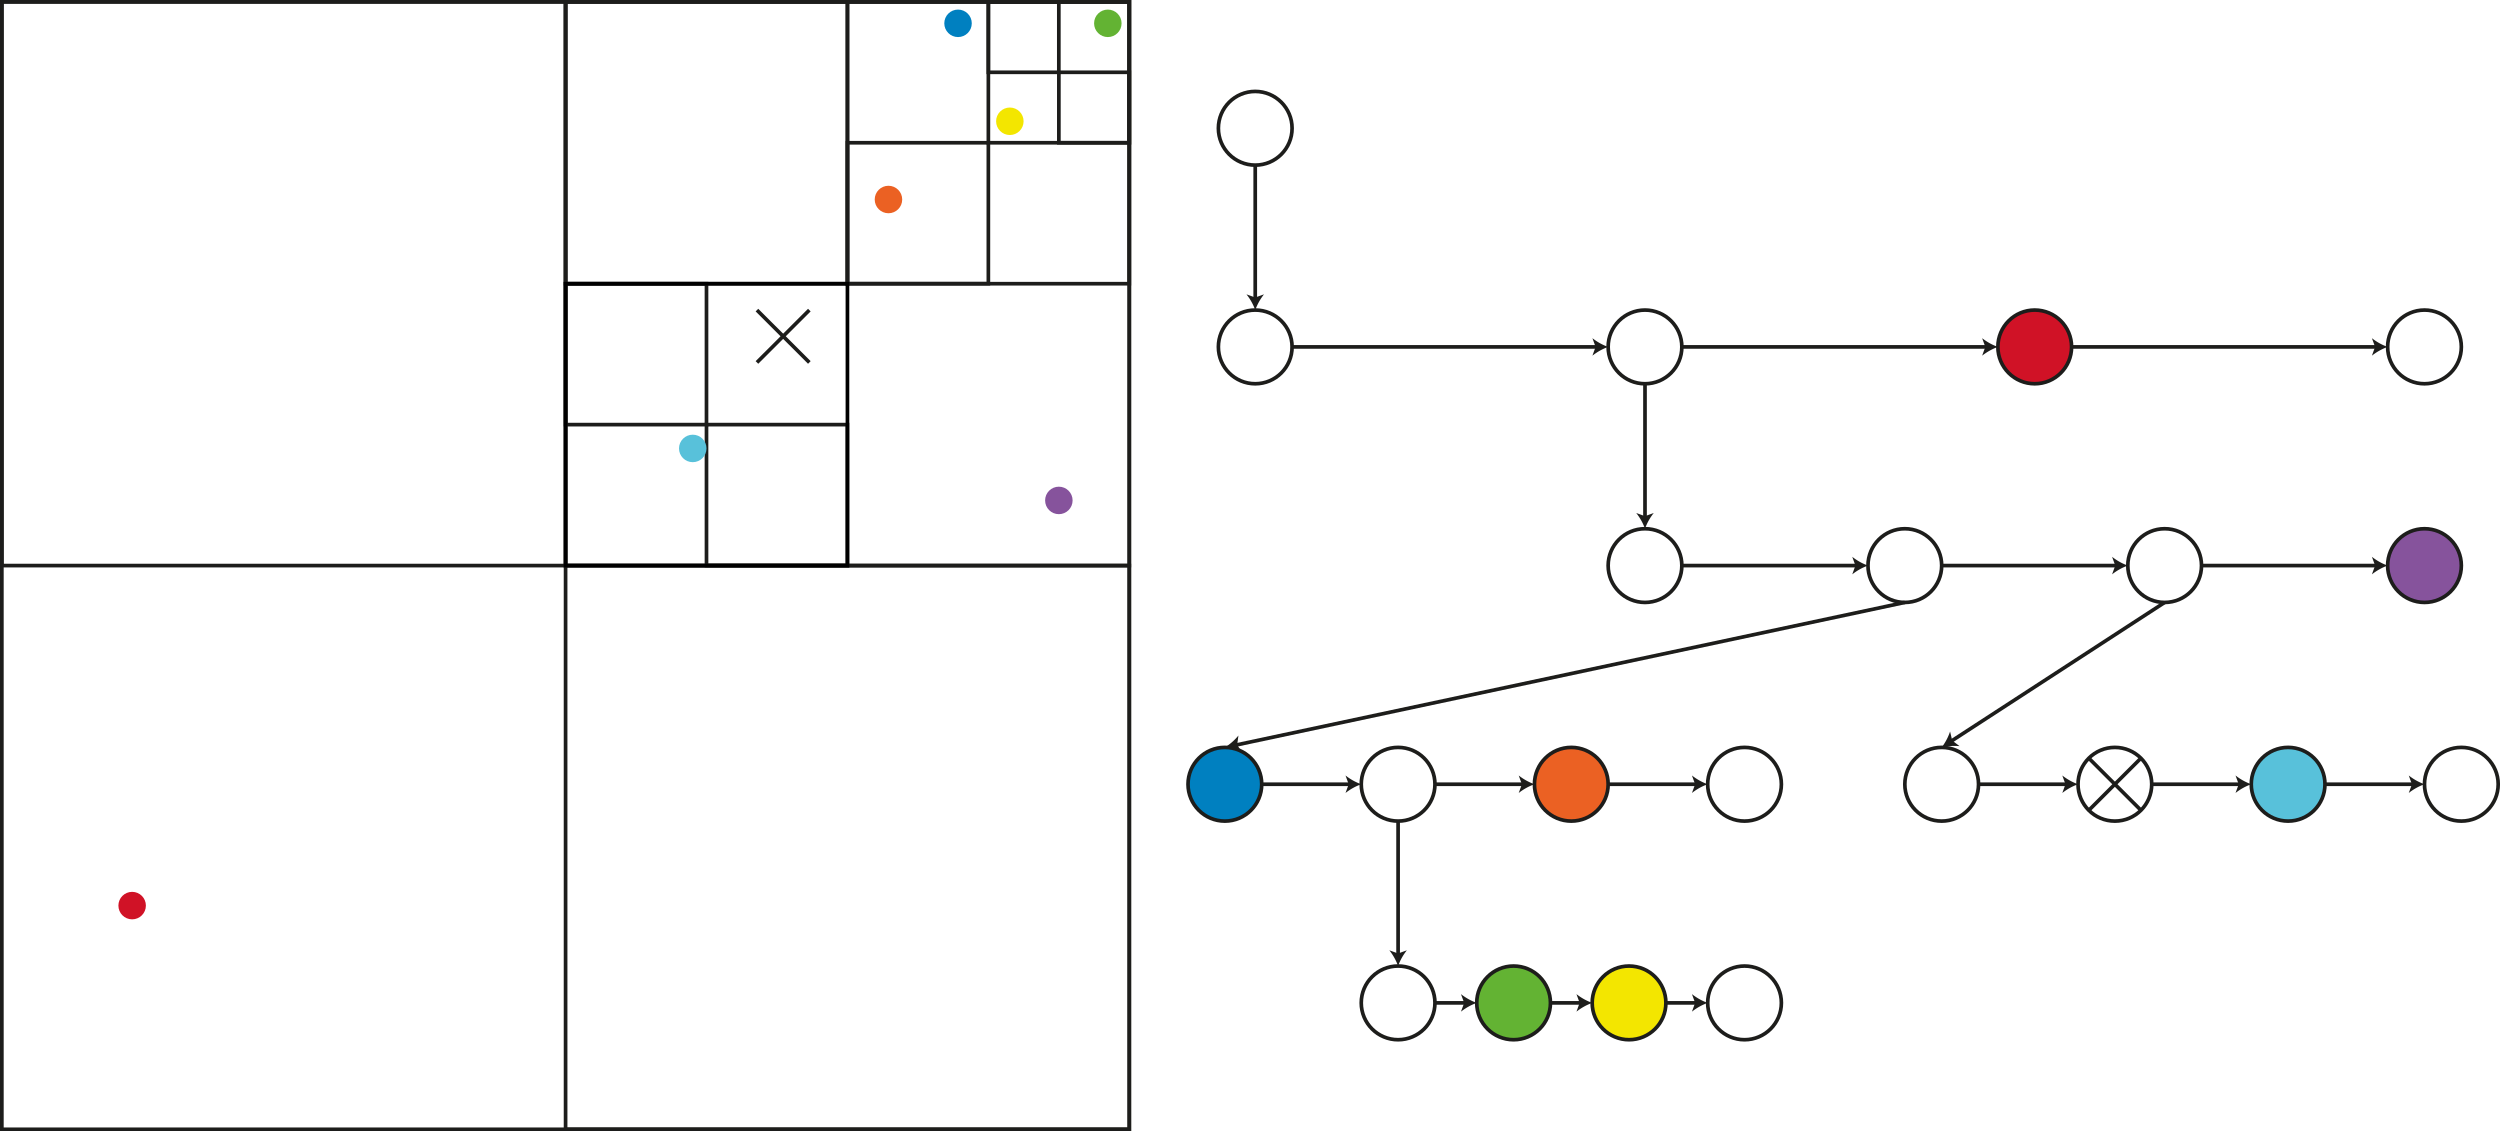 <svg xmlns="http://www.w3.org/2000/svg" viewBox="0 0 678.42 306.96"><g id="Calque_2" data-name="Calque 2"><g id="PT2"><rect x="0.5" y="0.5" width="305.96" height="305.96" style="fill:none;stroke:#1d1d1b;stroke-miterlimit:10"/><rect x="229.97" y="38.74" width="38.24" height="38.24" style="fill:none;stroke:#1d1d1b;stroke-miterlimit:10"/><rect x="153.48" y="76.99" width="38.24" height="38.24" style="fill:none;stroke:#1d1d1b;stroke-miterlimit:10"/><rect x="191.72" y="115.23" width="38.24" height="38.24" style="fill:none;stroke:#1d1d1b;stroke-miterlimit:10"/><rect x="268.21" y="0.5" width="19.12" height="19.12" style="fill:none;stroke:#1d1d1b;stroke-miterlimit:10"/><rect x="287.34" y="19.62" width="19.12" height="19.12" style="fill:none;stroke:#1d1d1b;stroke-miterlimit:10"/><rect x="268.21" y="0.5" width="38.24" height="38.24" style="fill:none;stroke:#1d1d1b;stroke-miterlimit:10"/><rect x="153.48" y="153.48" width="152.98" height="152.98" style="fill:none;stroke:#1d1d1b;stroke-miterlimit:10"/><circle cx="35.86" cy="245.75" r="3.73" style="fill:#d01226"/><circle cx="187.99" cy="121.69" r="3.73" style="fill:#58c1da"/><circle cx="274.04" cy="32.91" r="3.73" style="fill:#f3e600"/><circle cx="300.63" cy="6.33" r="3.73" style="fill:#63b333"/><circle cx="241.1" cy="54.14" r="3.73" style="fill:#eb6123"/><circle cx="287.34" cy="135.8" r="3.73" style="fill:#86539c"/><circle cx="259.98" cy="6.33" r="3.73" style="fill:#0080c0"/><rect x="0.5" y="0.5" width="152.98" height="152.98" style="fill:none;stroke:#1d1d1b;stroke-miterlimit:10"/><rect x="153.48" y="0.5" width="152.98" height="152.98" style="fill:none;stroke:#1d1d1b;stroke-miterlimit:10"/><rect x="153.48" y="0.5" width="76.49" height="76.49" style="fill:none;stroke:#1d1d1b;stroke-miterlimit:10"/><rect x="229.97" y="0.5" width="76.49" height="76.49" style="fill:none;stroke:#1d1d1b;stroke-miterlimit:10"/><rect x="153.48" y="76.99" width="76.49" height="76.49" style="fill:none;stroke:#000;stroke-miterlimit:10"/><line x1="340.63" y1="44.81" x2="340.63" y2="81.13" style="fill:none;stroke:#1d1d1b;stroke-miterlimit:10"/><path d="M340.63,84.15a14.9,14.9,0,0,0-2.38-4.28l2.38.86,2.38-.86A15.39,15.39,0,0,0,340.63,84.15Z" style="fill:#1d1d1b"/><circle cx="340.63" cy="34.81" r="10" style="fill:none;stroke:#1d1d1b;stroke-miterlimit:10"/><circle cx="446.4" cy="153.48" r="10" style="fill:none;stroke:#1d1d1b;stroke-miterlimit:10"/><circle cx="516.91" cy="153.48" r="10" style="fill:none;stroke:#1d1d1b;stroke-miterlimit:10"/><circle cx="587.42" cy="153.48" r="10" style="fill:none;stroke:#1d1d1b;stroke-miterlimit:10"/><circle cx="657.93" cy="153.48" r="10" style="fill:#86539c;stroke:#1d1d1b;stroke-miterlimit:10"/><circle cx="340.63" cy="94.14" r="10" style="fill:none;stroke:#1d1d1b;stroke-miterlimit:10"/><circle cx="446.4" cy="94.14" r="10" style="fill:none;stroke:#1d1d1b;stroke-miterlimit:10"/><circle cx="552.16" cy="94.14" r="10" style="fill:#d01226;stroke:#1d1d1b;stroke-miterlimit:10"/><circle cx="657.93" cy="94.14" r="10" style="fill:none;stroke:#1d1d1b;stroke-miterlimit:10"/><line x1="350.63" y1="94.14" x2="433.38" y2="94.14" style="fill:none;stroke:#1d1d1b;stroke-miterlimit:10"/><path d="M436.4,94.14a15.2,15.2,0,0,0-4.27,2.38l.86-2.38-.86-2.37A14.93,14.93,0,0,0,436.4,94.14Z" style="fill:#1d1d1b"/><line x1="456.4" y1="94.14" x2="539.15" y2="94.14" style="fill:none;stroke:#1d1d1b;stroke-miterlimit:10"/><path d="M542.17,94.14a15.39,15.39,0,0,0-4.28,2.38l.86-2.38-.86-2.37A15.12,15.12,0,0,0,542.17,94.14Z" style="fill:#1d1d1b"/><line x1="562.16" y1="94.14" x2="644.91" y2="94.14" style="fill:none;stroke:#1d1d1b;stroke-miterlimit:10"/><path d="M647.93,94.14a15.2,15.2,0,0,0-4.27,2.38l.86-2.38-.86-2.37A14.93,14.93,0,0,0,647.93,94.14Z" style="fill:#1d1d1b"/><line x1="446.4" y1="104.14" x2="446.4" y2="140.47" style="fill:none;stroke:#1d1d1b;stroke-miterlimit:10"/><path d="M446.4,143.48a15.2,15.2,0,0,0-2.38-4.27l2.38.86,2.38-.86A14.72,14.72,0,0,0,446.4,143.48Z" style="fill:#1d1d1b"/><line x1="456.4" y1="153.48" x2="503.89" y2="153.48" style="fill:none;stroke:#1d1d1b;stroke-miterlimit:10"/><path d="M506.91,153.48a15.2,15.2,0,0,0-4.27,2.38l.86-2.38-.86-2.38A15.2,15.2,0,0,0,506.91,153.48Z" style="fill:#1d1d1b"/><line x1="526.91" y1="153.48" x2="574.4" y2="153.48" style="fill:none;stroke:#1d1d1b;stroke-miterlimit:10"/><path d="M577.42,153.48a15.2,15.2,0,0,0-4.27,2.38l.86-2.38-.86-2.38A15.2,15.2,0,0,0,577.42,153.48Z" style="fill:#1d1d1b"/><line x1="597.42" y1="153.48" x2="644.91" y2="153.48" style="fill:none;stroke:#1d1d1b;stroke-miterlimit:10"/><path d="M647.93,153.48a15.2,15.2,0,0,0-4.27,2.38l.86-2.38-.86-2.38A15.2,15.2,0,0,0,647.93,153.48Z" style="fill:#1d1d1b"/><line x1="342.39" y1="212.82" x2="366.38" y2="212.82" style="fill:none;stroke:#1d1d1b;stroke-miterlimit:10"/><path d="M369.4,212.82a14.93,14.93,0,0,0-4.27,2.37l.86-2.37-.86-2.38A15.2,15.2,0,0,0,369.4,212.82Z" style="fill:#1d1d1b"/><line x1="389.39" y1="212.82" x2="413.39" y2="212.82" style="fill:none;stroke:#1d1d1b;stroke-miterlimit:10"/><path d="M416.41,212.82a15.12,15.12,0,0,0-4.28,2.37l.86-2.37-.86-2.38A15.39,15.39,0,0,0,416.41,212.82Z" style="fill:#1d1d1b"/><line x1="436.4" y1="212.82" x2="460.4" y2="212.82" style="fill:none;stroke:#1d1d1b;stroke-miterlimit:10"/><path d="M463.41,212.82a14.93,14.93,0,0,0-4.27,2.37l.86-2.37-.86-2.38A15.2,15.2,0,0,0,463.41,212.82Z" style="fill:#1d1d1b"/><circle cx="332.39" cy="212.82" r="10" style="fill:#0080c0;stroke:#1d1d1b;stroke-miterlimit:10"/><circle cx="379.4" cy="212.82" r="10" style="fill:none;stroke:#1d1d1b;stroke-miterlimit:10"/><circle cx="426.4" cy="212.82" r="10" style="fill:#eb6123;stroke:#1d1d1b;stroke-miterlimit:10"/><circle cx="473.41" cy="212.82" r="10" style="fill:none;stroke:#1d1d1b;stroke-miterlimit:10"/><circle cx="379.4" cy="272.15" r="10" style="fill:none;stroke:#1d1d1b;stroke-miterlimit:10"/><circle cx="410.74" cy="272.15" r="10" style="fill:#63b333;stroke:#1d1d1b;stroke-miterlimit:10"/><circle cx="442.07" cy="272.15" r="10" style="fill:#f3e600;stroke:#1d1d1b;stroke-miterlimit:10"/><circle cx="473.41" cy="272.15" r="10" style="fill:none;stroke:#1d1d1b;stroke-miterlimit:10"/><line x1="379.4" y1="222.81" x2="379.4" y2="259.14" style="fill:none;stroke:#1d1d1b;stroke-miterlimit:10"/><path d="M379.4,262.15a15.2,15.2,0,0,0-2.38-4.27l2.38.86,2.38-.86A14.72,14.72,0,0,0,379.4,262.15Z" style="fill:#1d1d1b"/><line x1="389.39" y1="272.15" x2="397.72" y2="272.15" style="fill:none;stroke:#1d1d1b;stroke-miterlimit:10"/><path d="M400.74,272.15a15.39,15.39,0,0,0-4.28,2.38l.87-2.38-.87-2.38A15.14,15.14,0,0,0,400.74,272.15Z" style="fill:#1d1d1b"/><line x1="420.73" y1="272.15" x2="429.06" y2="272.15" style="fill:none;stroke:#1d1d1b;stroke-miterlimit:10"/><path d="M432.08,272.15a15.39,15.39,0,0,0-4.28,2.38l.86-2.38-.86-2.38A15.14,15.14,0,0,0,432.08,272.15Z" style="fill:#1d1d1b"/><line x1="452.07" y1="272.15" x2="460.4" y2="272.15" style="fill:none;stroke:#1d1d1b;stroke-miterlimit:10"/><path d="M463.41,272.15a15.2,15.2,0,0,0-4.27,2.38l.86-2.38-.86-2.38A15,15,0,0,0,463.41,272.15Z" style="fill:#1d1d1b"/><line x1="536.9" y1="212.82" x2="560.9" y2="212.82" style="fill:none;stroke:#1d1d1b;stroke-miterlimit:10"/><path d="M563.92,212.82a15,15,0,0,0-4.28,2.37l.86-2.37-.86-2.38A15.25,15.25,0,0,0,563.92,212.82Z" style="fill:#1d1d1b"/><line x1="583.91" y1="212.82" x2="607.9" y2="212.82" style="fill:none;stroke:#1d1d1b;stroke-miterlimit:10"/><path d="M610.92,212.82a14.93,14.93,0,0,0-4.27,2.37l.86-2.37-.86-2.38A15.2,15.2,0,0,0,610.92,212.82Z" style="fill:#1d1d1b"/><line x1="630.92" y1="212.82" x2="654.91" y2="212.82" style="fill:none;stroke:#1d1d1b;stroke-miterlimit:10"/><path d="M657.93,212.82a14.93,14.93,0,0,0-4.27,2.37l.86-2.37-.86-2.38A15.2,15.2,0,0,0,657.93,212.82Z" style="fill:#1d1d1b"/><circle cx="526.91" cy="212.82" r="10" style="fill:none;stroke:#1d1d1b;stroke-miterlimit:10"/><circle cx="573.91" cy="212.82" r="10" style="fill:none;stroke:#1d1d1b;stroke-miterlimit:10"/><circle cx="620.92" cy="212.82" r="10" style="fill:#58c1da;stroke:#1d1d1b;stroke-miterlimit:10"/><circle cx="667.93" cy="212.82" r="10" style="fill:none;stroke:#1d1d1b;stroke-miterlimit:10"/><line x1="205.41" y1="84.15" x2="219.63" y2="98.36" style="fill:#fff;stroke:#1d1d1b;stroke-miterlimit:10"/><line x1="219.63" y1="84.15" x2="205.41" y2="98.36" style="fill:#fff;stroke:#1d1d1b;stroke-miterlimit:10"/><line x1="566.8" y1="205.71" x2="581.02" y2="219.92" style="fill:#fff;stroke:#1d1d1b;stroke-miterlimit:10"/><line x1="581.02" y1="205.71" x2="566.8" y2="219.92" style="fill:#fff;stroke:#1d1d1b;stroke-miterlimit:10"/><line x1="516.91" y1="163.48" x2="335.34" y2="202.19" style="fill:none;stroke:#1d1d1b;stroke-miterlimit:10"/><path d="M332.39,202.82a14.86,14.86,0,0,0,3.68-3.22l-.34,2.51,1.34,2.14A15.26,15.26,0,0,0,332.39,202.82Z" style="fill:#1d1d1b"/><line x1="587.42" y1="163.48" x2="529.44" y2="201.17" style="fill:none;stroke:#1d1d1b;stroke-miterlimit:10"/><path d="M526.91,202.82a15.09,15.09,0,0,0,2.28-4.32l.58,2.46,2,1.52A15.2,15.2,0,0,0,526.91,202.82Z" style="fill:#1d1d1b"/></g></g></svg>